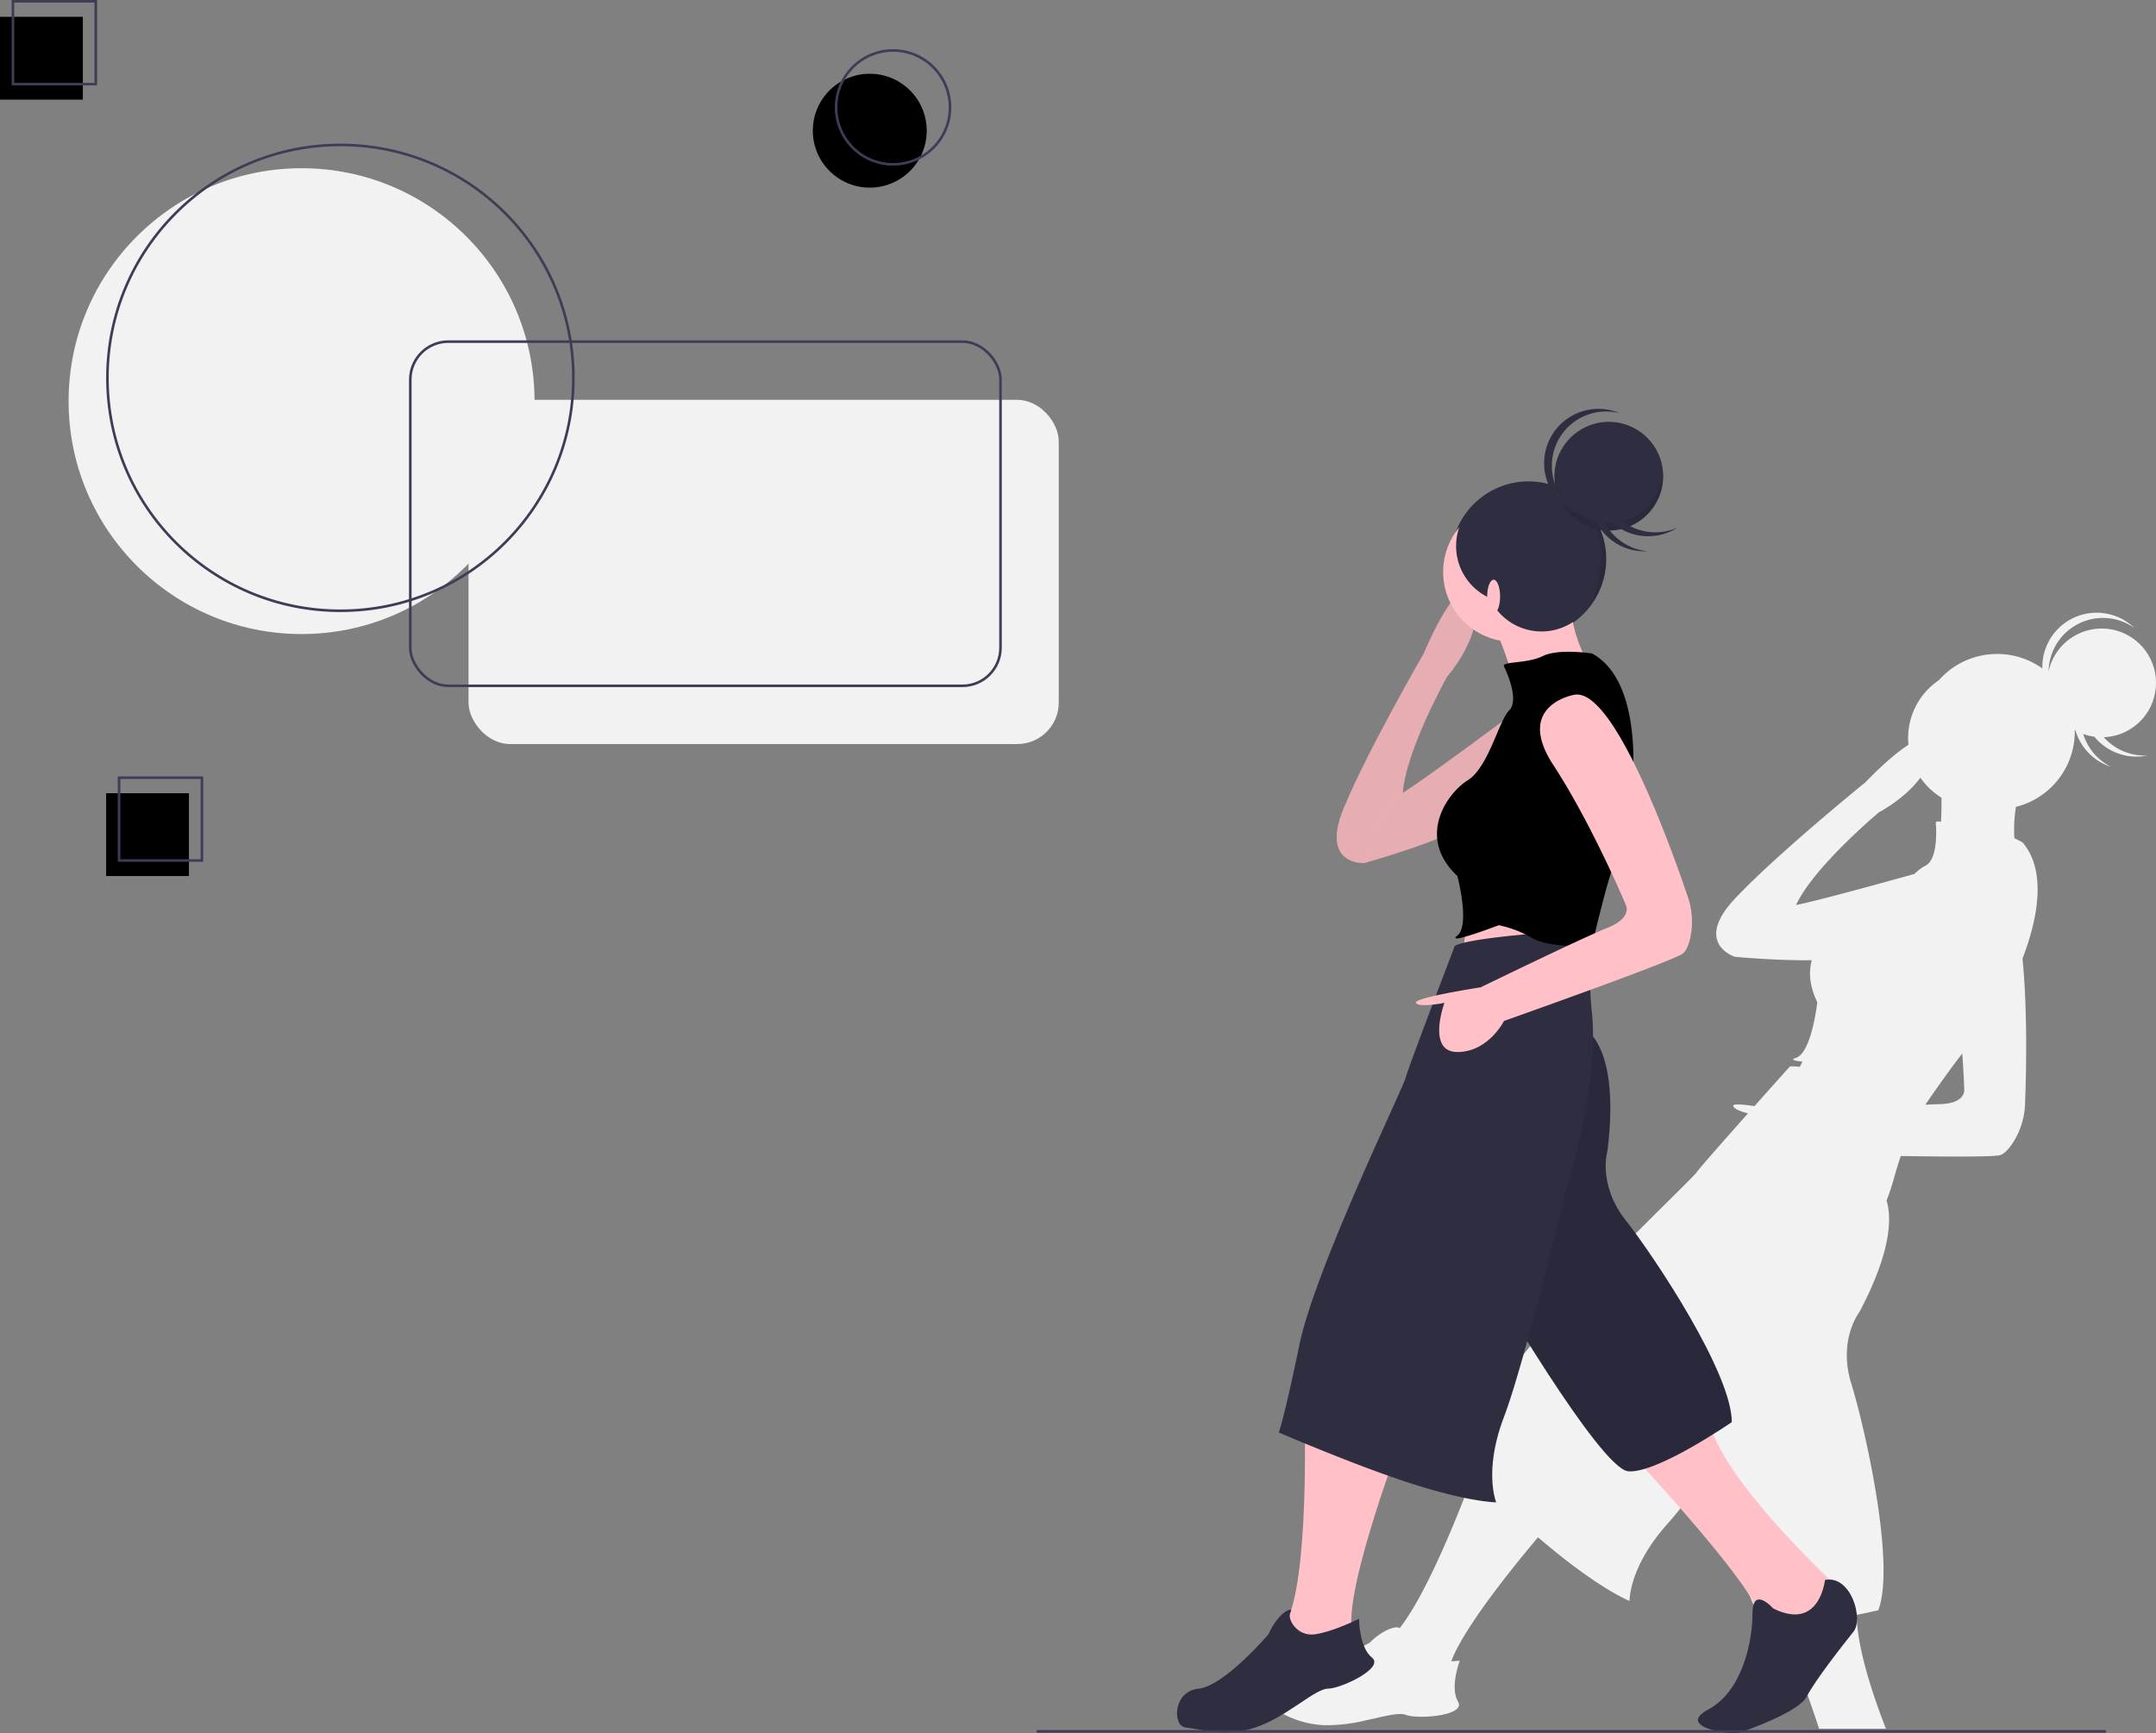<svg id="ec9d6ccb-2de2-4d6a-b855-5099826210b3" data-name="Layer 1" xmlns="http://www.w3.org/2000/svg" width="832.88" height="669.688" viewBox="0 0 832.88 669.688"><rect x="0" y="0" width="832.88" height="669.688" fill="#808080" stroke="none"/><title>design thinking</title><path d="M1002.96,359.166a20.981,20.981,0,0,0-26.51,10.73c-.21.45-.42.9-.61,1.37a22.621,22.621,0,0,0-.88,3.03,20.986,20.986,0,0,1,28.5-19.22,20.664,20.664,0,0,1,4.66,2.52,20.978,20.978,0,0,0-35.59,15.58,30.069,30.069,0,0,0-39.97,4.56,27.005,27.005,0,0,0-11.76,24.97c-7.31,4.63-16.61,14.48-16.61,14.48s-34.13,27.63-50.4,44.95c-16.27,17.33-.04,22.48-.04,22.48s16.33,1.54,29.71,1.31c-1.24,4.56-.9,9.98,2.13,16.23,0,0-2.13,19.53-8.23,21.48-2.29.73-.54,1.19,2.52,1.48l-1.06,2.03a15.342,15.342,0,0,0-3.82-.14s-6.32,7.05-13.67,15.3c-4.6-.68-8.29-.96-8.2-.11.11,1.18,3.01,2.22,5.69,2.93-8.97,10.09-18.57,20.97-19.8,22.72-2.36,3.38-59.14,56.6-75.11,81.53-15.97,24.94-19.63,28.9-19.63,28.9s3.11,3.04,7.92,7.59c-5.19,13.86-17.55,45.15-28.09,58.36.37-1.2-5.28-.72-11.45,5.46,0,0-.58.32-1.6.84-5.37,2.78-22.97,11.34-31.12,9.12-9.7-2.64-14.61,9.98-10.03,12.22,4.95,2.44,12.57,9.1,25.21,9.66a64.189,64.189,0,0,0,15.94-1.84c6.95-1.5,12.86-3.2,15.57-2.16,4.67,1.78,23.41.39,20.17-5.13-3.24-5.53.69-15.8.69-15.8s-1.3.13-3.29.24c4.66-12.62,23.04-35.48,33.5-47.91,2.72,2.31,5.41,4.55,8,6.62,18.04,14.4,27.38,17.97,27.38,17.97s-.38-12.99,14.6-29.74c4.62-5.17,11.52-14.16,18.85-24.11,4.89,25.01,12.39,57.9,18.47,60.88a18.02,18.02,0,0,0,6.4,1.41c3.88,9.9,10.19,26.42,14.88,40.95h25.84c-5.68-14.6-11.08-31.55-11.34-44,4.96-.98,8.37-1.8,8.37-1.8,6.79-17.75-5.14-70.5-10.41-87.51-5.27-17,3.12-27.71,3.12-27.71,12.94-24.45,12.31-37.27,10.49-43.08a89.563,89.563,0,0,0,2.85-8.57c.88-3.2,1.77-6.07,2.65-8.64,17.7.27,35.88.36,38.26-.32,1.68-.48,3.35-2.28,4.8-4.42a29.627,29.627,0,0,0,4.95-15.54c.44-11.38,1.01-35.74-.99-56.03,6.08-15.74,9.3-34.04.03-44.86,0,0-1.26-.71-3.17-1.64a55.586,55.586,0,0,1,.6-12.11,29.618,29.618,0,0,0,6.26-2.32c.43-.22.85-.44,1.27-.68.84-.47,1.65-.99,2.44-1.54a29.846,29.846,0,0,0,10.78-13.83c.19-.5.37-1,.53-1.5.06-.17.1-.34.15-.51.11-.34.21-.67.3-1,.05-.21.1-.41.14-.61.08-.3.16-.61.22-.91.05-.22.08-.43.12-.65.06-.29.11-.58.16-.88.04-.22.06-.44.09-.66.04-.28.08-.57.11-.86.03-.23.04-.45.06-.67.03-.29.05-.57.06-.85.02-.23.02-.45.03-.68.01-.28.02-.56.02-.84,0-.23-.01-.45-.01-.68v-.01c.09.05.17.1.26.15a21.039,21.039,0,0,0,13.74,14.06,21.087,21.087,0,0,1-10.74-12.69,20.747,20.747,0,0,0,4.3,1.05,21.024,21.024,0,0,0,20.52,7.26,21.076,21.076,0,0,1-16.86-7.06,21.371,21.371,0,0,0,3.92-.53,20.663,20.663,0,0,0,3.82-1.28,21.225,21.225,0,0,0,6.59-4.63,20.81,20.81,0,0,0,2.55-3.24,21.445,21.445,0,0,0,1.91-3.8c.18-.47.32-.95.46-1.43a20.961,20.961,0,0,0-12.57-25.69Zm-279.76,386.17a2.267,2.267,0,0,1,.48-.57C723.52,744.956,723.36,745.156,723.2,745.336Zm199.96-292.75c-13.34,3.73-37.44,10.36-45.77,12.02,6.89-14.83,31.99-35.8,31.99-35.8s10.18-5.33,16.04-13.42a26.817,26.817,0,0,0,8.15,7.74c.03,3.1-.01,6.29-.19,9.32-1.31-.23-2.09-.18-2.02.49.22,2.23.95,14.29-4.21,16.6A15.983,15.983,0,0,0,923.16,452.586Zm9.44,88.98c-1.31.02-3.12.09-5.27.21,3.41-4.99,9.29-13.43,14.28-19.79.58,8.24.75,13.68.75,13.68S943.37,541.406,932.6,541.566Z" transform="translate(-183.56 -114.906)" fill="#f2f2f2"/><circle cx="590.5" cy="216" r="30" fill="#2f2e41"/><path d="M794.249,308.717a30,30,0,0,1-42.379,42.379,30,30,0,1,0,42.379-42.379Z" transform="translate(-183.56 -114.906)" opacity="0.1"/><circle cx="621.5" cy="184" r="21" fill="#2f2e41"/><path d="M805.06,316.906a20.986,20.986,0,0,1-20.924-19.5c-.035.497-.076.994-.076,1.5a21,21,0,0,0,42,0c0-.506-.041-1.003-.076-1.5A20.986,20.986,0,0,1,805.06,316.906Z" transform="translate(-183.56 -114.906)" opacity="0.1"/><path d="M783.06,294.906a20.927,20.927,0,0,1,26.257-20.31,20.991,20.991,0,1,0-13.514,39.62A21.002,21.002,0,0,1,783.06,294.906Z" transform="translate(-183.56 -114.906)" fill="#2f2e41"/><path d="M802.016,313.371a20.927,20.927,0,0,1,18.858-27.319,20.991,20.991,0,1,0-.857,41.852A21.002,21.002,0,0,1,802.016,313.371Z" transform="translate(-183.56 -114.906)" fill="#2f2e41"/><path d="M808.775,315.008a20.927,20.927,0,0,1,2.936-33.065,20.991,20.991,0,1,0,19.89,36.834A21.002,21.002,0,0,1,808.775,315.008Z" transform="translate(-183.56 -114.906)" fill="#2f2e41"/><path d="M798.56,373.406s-32,22-30,12c1.12-5.62-3.13-17.57-7.07-26.95-3.06-7.3-5.93-13.05-5.93-13.05l35-9a55.551,55.551,0,0,0,.13,16.05A51.388,51.388,0,0,0,798.56,373.406Z" transform="translate(-183.56 -114.906)" fill="#ffc1c7"/><polygon points="567 352.5 565 369.5 593 366.5 598 348.5 567 352.5" fill="#ffc1c7"/><path d="M716.56,441.406l-6,7s-17,1-8-21,31-60,31-60,14-34,19-21-10,30-10,30-19,34-17,49Z" transform="translate(-183.56 -114.906)" fill="#ffc1c7"/><path d="M716.56,441.406l-6,7s-17,1-8-21,31-60,31-60,14-34,19-21-10,30-10,30-19,34-17,49Z" transform="translate(-183.56 -114.906)" opacity="0.1"/><path d="M812.56,675.406s45,48,50,62-8,36-13,37-6,7,0,8,26-8,32-18,10-17,13-19,5-11,0-16-46-43-51-66Z" transform="translate(-183.56 -114.906)" fill="#ffc1c7"/><path d="M888.56,725.406s-2,20-20,11c0,0-8-9-8,2s-4,30-17,37,9,10,12,9,23-8,26-14,14-20,18-25S898.56,723.406,888.56,725.406Z" transform="translate(-183.56 -114.906)" fill="#2f2e41"/><path d="M795.56,512.406s14,6,9,47c0,0-4,13,7,27s41,59,41,78c0,0-29,20-40,19s-54-75-54-75Z" transform="translate(-183.56 -114.906)" fill="#2f2e41"/><path d="M795.56,512.406s14,6,9,47c0,0-4,13,7,27s41,59,41,78c0,0-29,20-40,19s-54-75-54-75Z" transform="translate(-183.56 -114.906)" opacity="0.1"/><path d="M687.56,665.406s2,72-10,80c0,0-16,23-26,23s-9,8-4,9,6,4,26-4,30-10,33-10,6-4,0-16,17-73,17-73Z" transform="translate(-183.56 -114.906)" fill="#ffc1c7"/><path d="M708.56,740.406s-10,5-17,6-10.937-6.08-9.469-8.54-4.531-.46-8.531,8.54c0,0-17,20-27,21s-10.078,14.538-5,15c5.5.5,15,4,27,0s23-15,28-15,22-8,17-12S708.56,740.406,708.56,740.406Z" transform="translate(-183.56 -114.906)" fill="#2f2e41"/><path d="M771.56,388.013s-42,31.394-48,34.394-13,26-13,26,36-10,42-17S771.56,388.013,771.56,388.013Z" transform="translate(-183.56 -114.906)" fill="#ffc1c7"/><path d="M771.56,388.013s-42,31.394-48,34.394-13,26-13,26,36-10,42-17S771.56,388.013,771.56,388.013Z" transform="translate(-183.56 -114.906)" opacity="0.1"/><circle cx="584.5" cy="221" r="27" fill="#ffc1c7"/><path d="M745.56,480.406s-18,47-19,51-35,74-41,103-8,34-8,34,30,13,52,20,32,7,32,7-5-12,3-33,24-88,24-88,12.794-39.501,10-68a106.444,106.444,0,0,1-.24-22.113,8.649,8.649,0,0,0-9.161-9.655C774.323,475.655,750.325,477.683,745.56,480.406Z" transform="translate(-183.56 -114.906)" fill="#2f2e41"/><path d="M798.56,367.406s-13-2-19,1-16,2-15,4,6,13,2,17-8,22-16,27-20,22-4,37c0,0,5,19,0,23s16-4,16-4a43.557,43.557,0,0,1,13,5c7,4,23,3,23,3s7-31,11-38S822.56,380.406,798.56,367.406Z" transform="translate(-183.56 -114.906)" fill="currentColor"/><path d="M791.56,383.406s-23,4-8,27,28,54,28,54,3,5-7,9-49,23-49,23-26,4-25,6,11,0,11,0-7,19,5,19,18-12,18-12,65-23,69-26c1.4-1.05,2.31-3.325,2.901-5.839a29.641,29.641,0,0,0-.932-16.287C828.778,441.385,806.653,380.052,791.56,383.406Z" transform="translate(-183.56 -114.906)" fill="#ffc1c7"/><path d="M788.111,316.855A21.999,21.999,0,1,0,759.009,345.957a21.999,21.999,0,1,0,29.102-29.102Z" transform="translate(-183.56 -114.906)" fill="#2f2e41"/><ellipse cx="577" cy="230.5" rx="2.5" ry="6.5" fill="#ffc1c7"/><circle cx="336" cy="50.5" r="22" fill="currentColor"/><rect x="41" y="306.5" width="32" height="32" fill="currentColor"/><rect x="181" y="154.5" width="228" height="133" rx="16.004" fill="#f2f2f2"/><circle cx="116.5" cy="155" r="90" fill="#f2f2f2"/><circle cx="131.5" cy="146" r="90" fill="none" stroke="#3f3d56" stroke-miterlimit="10"/><rect x="158.5" y="132" width="228" height="133" rx="14.693" fill="none" stroke="#3f3d56" stroke-miterlimit="10"/><circle cx="345" cy="41.5" r="22" fill="none" stroke="#3f3d56" stroke-miterlimit="10"/><rect x="46" y="300.5" width="32" height="32" fill="none" stroke="#3f3d56" stroke-miterlimit="10"/><rect y="6.5" width="32" height="32" fill="currentColor"/><rect x="5" y="0.5" width="32" height="32" fill="none" stroke="#3f3d56" stroke-miterlimit="10"/><line x1="400.5" y1="669" x2="813.5" y2="669" fill="none" stroke="#3f3d56" stroke-miterlimit="10"/></svg>